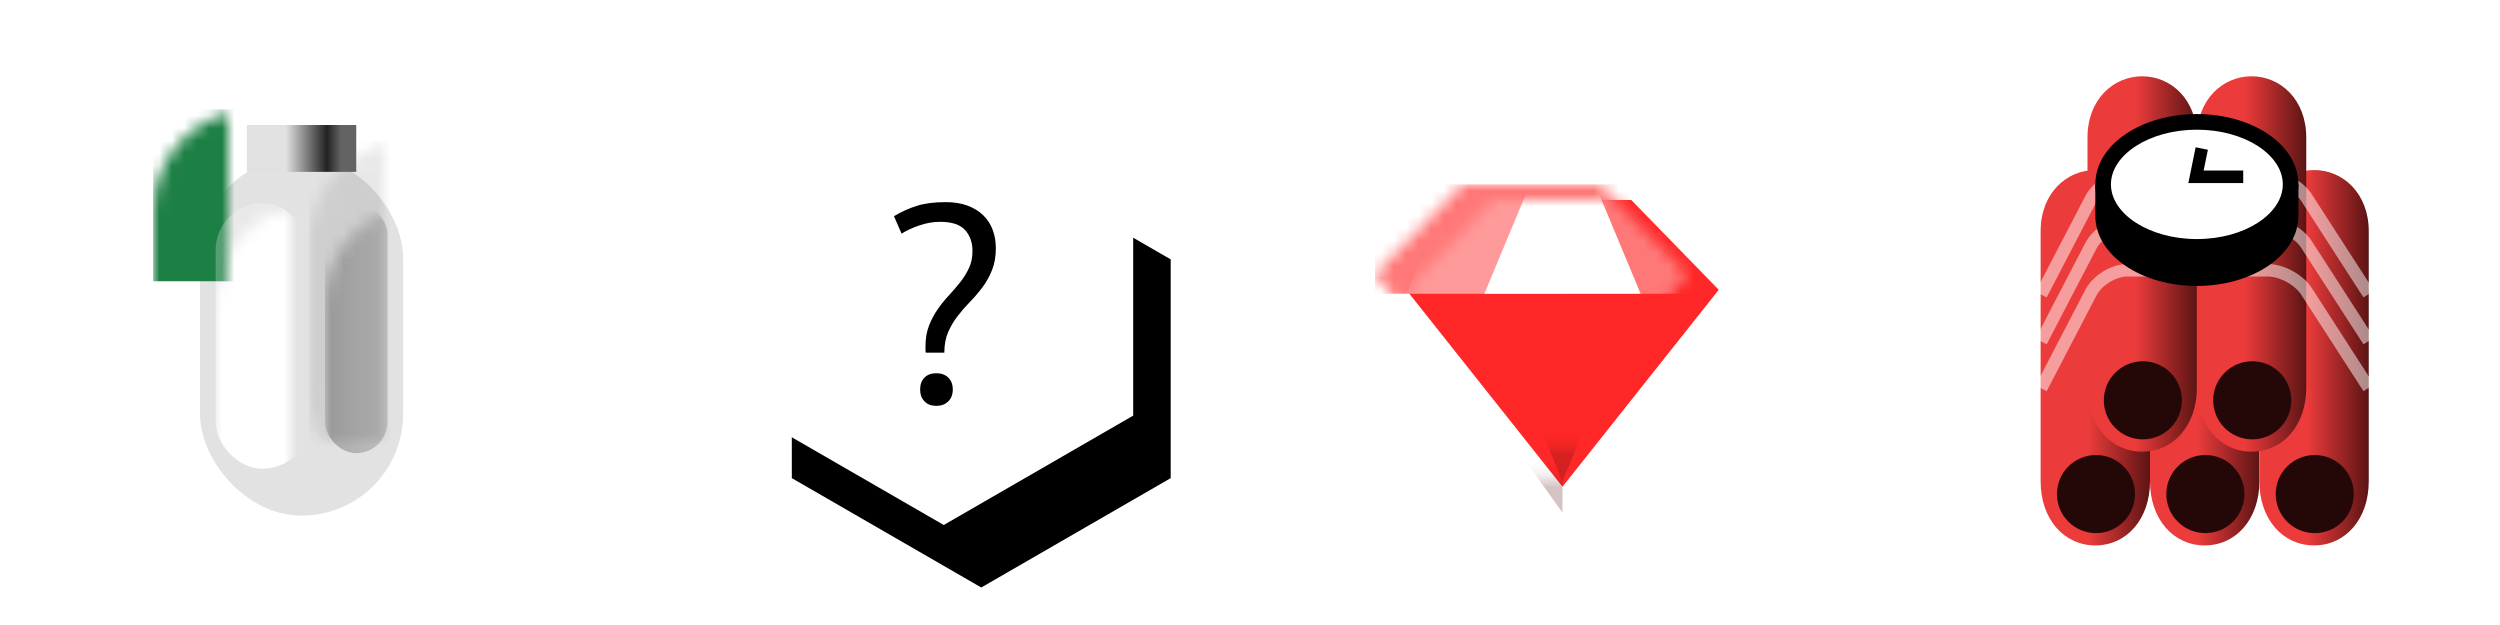<?xml version="1.0" encoding="UTF-8" standalone="no"?>
<svg width="200px" height="50px" viewBox="0 0 200 50" version="1.1" xmlns="http://www.w3.org/2000/svg" xmlns:xlink="http://www.w3.org/1999/xlink">
    <!-- Generator: Sketch 40.2 (33826) - http://www.bohemiancoding.com/sketch -->
    <title>objects</title>
    <desc>Created with Sketch.</desc>
    <defs>
        <rect id="path-1" x="0" y="0" width="16.25" height="28.75" rx="8.125"></rect>
        <linearGradient x1="298.035%" y1="47.393%" x2="0%" y2="47.393%" id="linearGradient-3">
            <stop stop-color="#FFFFFF" offset="0%"></stop>
            <stop stop-color="#000000" offset="100%"></stop>
        </linearGradient>
        <linearGradient x1="35.645%" y1="50%" x2="86.021%" y2="50%" id="linearGradient-4">
            <stop stop-color="#E1E1E1" offset="0%"></stop>
            <stop stop-color="#222222" offset="74.508%"></stop>
            <stop stop-color="#636363" offset="100%"></stop>
        </linearGradient>
        <polygon id="path-5" points="17.5 0 32.655 8.75 32.655 26.25 17.5 35 2.345 26.25 2.345 8.75"></polygon>
        <filter x="-50%" y="-50%" width="200%" height="200%" filterUnits="objectBoundingBox" id="filter-7">
            <feOffset dx="3" dy="5" in="SourceAlpha" result="shadowOffsetOuter1"></feOffset>
            <feColorMatrix values="0 0 0 0 0   0 0 0 0 0   0 0 0 0 0  0 0 0 0.303 0" type="matrix" in="shadowOffsetOuter1"></feColorMatrix>
        </filter>
        <polygon id="path-8" points="25 7.184 18 0 7 0 0 7.184 12.5 22.937"></polygon>
        <linearGradient x1="100%" y1="53.202%" x2="43.676%" y2="53.202%" id="linearGradient-10">
            <stop stop-color="#5C1414" offset="0%"></stop>
            <stop stop-color="#EC3B3B" offset="100%"></stop>
        </linearGradient>
    </defs>
    <g id="6" stroke="none" stroke-width="1" fill="none" fill-rule="evenodd">
        <g id="objects">
            <g id="Group-10-Copy" transform="translate(16, 10)">
                <g id="Group-9" transform="translate(0, 2.5)">
                    <mask id="mask-2" fill="white">
                        <use xlink:href="#path-1"></use>
                    </mask>
                    <use id="Mask" fill="#E2E2E2" xlink:href="#path-1"></use>
                    <rect id="Rectangle-5" fill="url(#linearGradient-3)" opacity="0.5" mask="url(#mask-2)" x="10" y="3.75" width="5" height="20" rx="2.5"></rect>
                    <rect id="Rectangle-5-Copy" fill="#FFFFFF" mask="url(#mask-2)" x="1.25" y="3.75" width="7.5" height="21.25" rx="3.75"></rect>
                    <rect id="Rectangle-6" fill="#1C7F43" mask="url(#mask-2)" x="-3.75" y="-3.75" width="25" height="13.75"></rect>
                    <path d="M8.75,10 L1.25,10 L1.25,7.5 C1.25,5.429 2.933,3.75 5,3.75 C7.071,3.75 8.75,5.417 8.75,7.5 L8.75,10 L8.75,10 Z" id="Combined-Shape" fill="#FFFFFF" opacity="0.5" mask="url(#mask-2)"></path>
                    <path d="M15,10 L10,10 L10,7.49 C10,6.115 11.11,5 12.5,5 C13.881,5 15,6.117 15,7.49 L15,10 L15,10 Z" id="Combined-Shape" fill="#000000" opacity="0.2" mask="url(#mask-2)"></path>
                    <rect id="Rectangle-7" fill="#000000" opacity="0.3" mask="url(#mask-2)" x="8.75" y="-1.25" width="15" height="31.25"></rect>
                </g>
                <rect id="Rectangle-8" fill="url(#linearGradient-4)" x="3.75" y="0" width="8.75" height="3.75"></rect>
            </g>
            <g id="Group-15-Copy-5" transform="translate(58, 7)">
                <mask id="mask-6" fill="white">
                    <use xlink:href="#path-5"></use>
                </mask>
                <g id="Mask">
                    <use fill="black" fill-opacity="1" filter="url(#filter-7)" xlink:href="#path-5"></use>
                    <use fill="#FFFFFF" fill-rule="evenodd" xlink:href="#path-5"></use>
                </g>
                <path d="M16.061,21.214 C16.046,21.139 16.039,21.057 16.039,20.967 L16.039,20.719 C16.039,20.089 16.133,19.533 16.32,19.053 C16.508,18.573 16.741,18.134 17.018,17.736 C17.296,17.338 17.596,16.967 17.919,16.622 C18.241,16.276 18.542,15.928 18.819,15.575 C19.097,15.222 19.329,14.847 19.517,14.449 C19.705,14.051 19.798,13.597 19.798,13.087 C19.798,12.397 19.6,11.834 19.202,11.399 C18.804,10.963 18.14,10.746 17.21,10.746 C16.669,10.746 16.121,10.84 15.566,11.027 C15.011,11.215 14.531,11.436 14.125,11.691 L13.518,10.296 C14.088,9.95 14.688,9.677 15.319,9.474 C15.949,9.271 16.729,9.17 17.66,9.17 C18.32,9.17 18.902,9.264 19.405,9.451 C19.907,9.639 20.328,9.898 20.665,10.228 C21.003,10.558 21.254,10.948 21.419,11.399 C21.584,11.849 21.667,12.329 21.667,12.84 C21.667,13.515 21.566,14.104 21.363,14.607 C21.161,15.11 20.905,15.567 20.598,15.98 C20.29,16.393 19.96,16.779 19.607,17.139 C19.254,17.5 18.924,17.879 18.617,18.276 C18.309,18.674 18.054,19.106 17.851,19.571 C17.649,20.036 17.547,20.584 17.547,21.214 L16.061,21.214 Z M15.611,24.163 C15.611,23.758 15.727,23.439 15.96,23.207 C16.193,22.974 16.504,22.858 16.894,22.858 C17.3,22.858 17.622,22.974 17.862,23.207 C18.103,23.439 18.223,23.758 18.223,24.163 C18.223,24.554 18.103,24.869 17.862,25.109 C17.622,25.349 17.3,25.469 16.894,25.469 C16.504,25.469 16.193,25.349 15.96,25.109 C15.727,24.869 15.611,24.554 15.611,24.163 L15.611,24.163 Z" id="?" fill="#000000" mask="url(#mask-6)"></path>
            </g>
            <g id="Group-7-Copy" transform="translate(112.5, 16)">
                <mask id="mask-9" fill="white">
                    <use xlink:href="#path-8"></use>
                </mask>
                <use id="Mask" fill="#FF2727" xlink:href="#path-8"></use>
                <rect id="Rectangle-4" fill="#FF7878" mask="url(#mask-9)" x="-2.5" y="-1.25" width="28.75" height="8.75"></rect>
                <polygon id="Path-2" fill="#FFFFFF" mask="url(#mask-9)" points="12.5 -7.5 6.25 7.5 18.75 7.5"></polygon>
                <polygon id="Path-2-Copy-2" fill="#FFFFFF" opacity="0.5" mask="url(#mask-9)" points="6.25 -7.5 0 7.5 12.5 7.5"></polygon>
                <polygon id="Path-2-Copy" fill="#570E0E" opacity="0.5" mask="url(#mask-9)" transform="translate(12.5, 15) scale(1, -1) translate(-12.5, -15) " points="12.5 7.5 6.25 22.5 18.75 22.5"></polygon>
                <polygon id="Path-2-Copy-3" fill="#570E0E" opacity="0.5" mask="url(#mask-9)" transform="translate(6.25, 16.258) scale(1, -1) translate(-6.25, -16.258) " points="12.5 7.5 0 25.016 12.5 25.016"></polygon>
            </g>
            <g id="Group-14-Copy" transform="translate(163.25, 6)">
                <g id="Group-13">
                    <g id="Group-12" transform="translate(0, 7.5)">
                        <path d="M4.375,30.133 C6.878,30.133 8.75,28.039 8.75,25 L8.75,5 C8.75,1.961 6.682,0.103 4.375,0.103 C2.068,0.103 1.42108547e-13,1.961 0,5 L0,25 C0,28.039 1.872,30.133 4.375,30.133 Z" id="Line" fill="url(#linearGradient-10)"></path>
                        <circle id="Oval" fill="#240808" transform="translate(4.43, 26.025) rotate(-45) translate(-4.43, -26.025) " cx="4.43" cy="26.025" r="3.125"></circle>
                    </g>
                    <g id="Group-12-Copy" transform="translate(8.75, 7.5)">
                        <path d="M4.375,30.133 C6.878,30.133 8.75,28.039 8.75,25 L8.75,5 C8.75,1.961 6.682,0.103 4.375,0.103 C2.068,0.103 1.42108547e-13,1.961 0,5 L0,25 C0,28.039 1.872,30.133 4.375,30.133 Z" id="Line" fill="url(#linearGradient-10)"></path>
                        <circle id="Oval" fill="#240808" transform="translate(4.43, 26.025) rotate(-45) translate(-4.43, -26.025) " cx="4.43" cy="26.025" r="3.125"></circle>
                    </g>
                    <g id="Group-12-Copy-2" transform="translate(17.5, 7.5)">
                        <path d="M4.375,30.133 C6.878,30.133 8.75,28.039 8.75,25 L8.75,5 C8.75,1.961 6.682,0.103 4.375,0.103 C2.068,0.103 1.42108547e-13,1.961 0,5 L0,25 C0,28.039 1.872,30.133 4.375,30.133 Z" id="Line" fill="url(#linearGradient-10)"></path>
                        <circle id="Oval" fill="#240808" transform="translate(4.43, 26.025) rotate(-45) translate(-4.43, -26.025) " cx="4.43" cy="26.025" r="3.125"></circle>
                    </g>
                    <g id="Group-12-Copy-3" transform="translate(3.75, 0)">
                        <path d="M4.375,30.133 C6.878,30.133 8.75,28.039 8.75,25 L8.75,5 C8.75,1.961 6.682,0.103 4.375,0.103 C2.068,0.103 1.42108547e-13,1.961 0,5 L0,25 C0,28.039 1.872,30.133 4.375,30.133 Z" id="Line" fill="url(#linearGradient-10)"></path>
                        <circle id="Oval" fill="#240808" transform="translate(4.43, 26.025) rotate(-45) translate(-4.43, -26.025) " cx="4.43" cy="26.025" r="3.125"></circle>
                    </g>
                    <g id="Group-12-Copy-4" transform="translate(12.5, 0)">
                        <path d="M4.375,30.133 C6.878,30.133 8.75,28.039 8.75,25 L8.75,5 C8.75,1.961 6.682,0.103 4.375,0.103 C2.068,0.103 1.42108547e-13,1.961 0,5 L0,25 C0,28.039 1.872,30.133 4.375,30.133 Z" id="Line" fill="url(#linearGradient-10)"></path>
                        <circle id="Oval" fill="#240808" transform="translate(4.43, 26.025) rotate(-45) translate(-4.43, -26.025) " cx="4.43" cy="26.025" r="3.125"></circle>
                    </g>
                </g>
                <path d="M0.039,17.564 L4.031,9.896 C4.541,8.915 5.851,8.12 6.946,8.12 L18.192,8.124 C19.291,8.124 20.669,8.878 21.267,9.805 L26.247,17.523" id="Path-3" stroke="#FFFFFF" opacity="0.5"></path>
                <path d="M0.039,21.314 L4.031,13.646 C4.541,12.665 5.851,11.87 6.946,11.87 L18.192,11.874 C19.291,11.874 20.669,12.628 21.267,13.555 L26.247,21.273" id="Path-3-Copy" stroke="#FFFFFF" opacity="0.5"></path>
                <path d="M0.039,25.064 L4.031,17.396 C4.541,16.415 5.851,15.62 6.946,15.62 L18.192,15.624 C19.291,15.624 20.669,16.378 21.267,17.305 L26.247,25.023" id="Path-3-Copy-2" stroke="#FFFFFF" opacity="0.5"></path>
                <path d="M20.625,8.75 C20.625,8.75 20.625,10.819 20.625,11.25 C20.625,14.423 16.947,16.875 12.5,16.875 C8.053,16.875 4.375,14.423 4.375,11.25 C4.375,10.819 4.375,8.75 4.375,8.75 L9.809,10 L20.625,8.75 Z" id="Combined-Shape" fill="#000000"></path>
                <ellipse id="Oval-4" fill="#FFFFFF" cx="12.5" cy="8.75" rx="7.5" ry="5"></ellipse>
                <path d="M20.625,8.75 C20.625,5.577 16.947,3.125 12.5,3.125 C8.053,3.125 4.375,5.577 4.375,8.75 C4.375,11.923 8.053,14.375 12.5,14.375 C16.947,14.375 20.625,11.923 20.625,8.75 Z M5.625,8.75 C5.625,6.4 8.662,4.375 12.5,4.375 C16.338,4.375 19.375,6.4 19.375,8.75 C19.375,11.1 16.338,13.125 12.5,13.125 C8.662,13.125 5.625,11.1 5.625,8.75 Z" id="Oval-3" fill="#000000"></path>
                <polyline id="Path-4" stroke="#000000" points="12.891 5.881 12.429 8.144 16.208 8.144"></polyline>
            </g>
        </g>
    </g>
</svg>